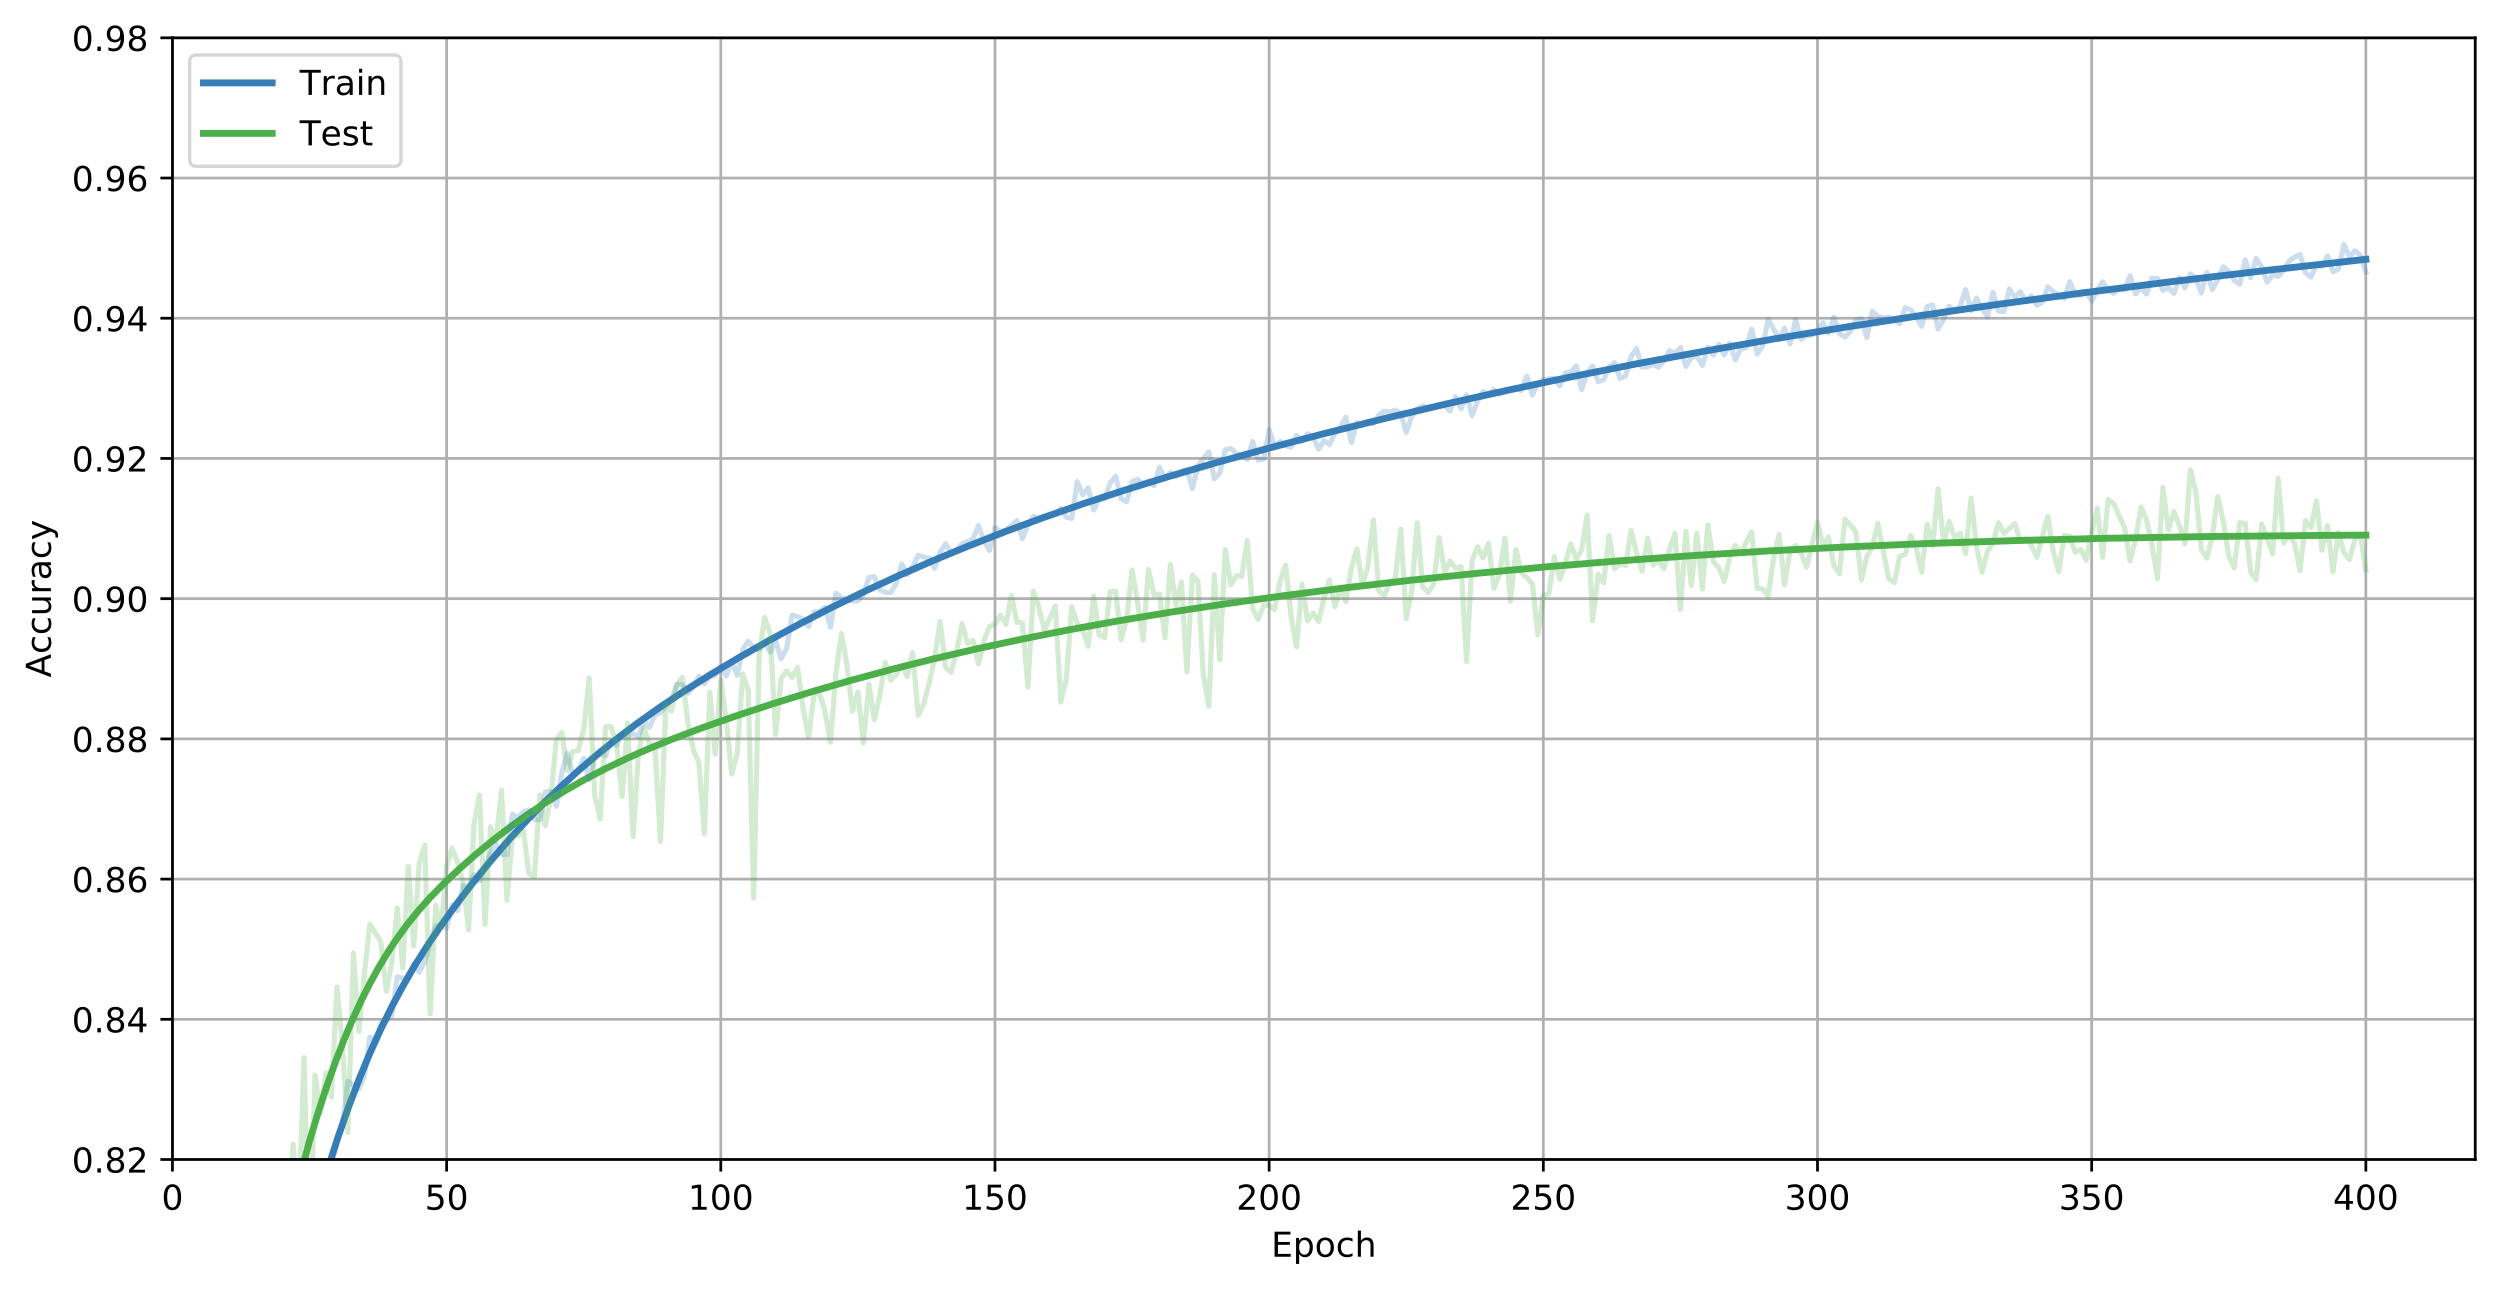<?xml version="1.0" encoding="utf-8" standalone="no"?>
<!DOCTYPE svg PUBLIC "-//W3C//DTD SVG 1.1//EN"
  "http://www.w3.org/Graphics/SVG/1.1/DTD/svg11.dtd">
<!-- Created with matplotlib (https://matplotlib.org/) -->
<svg height="374.715pt" version="1.1" viewBox="0 0 726.944 374.715" width="726.944pt" xmlns="http://www.w3.org/2000/svg" xmlns:xlink="http://www.w3.org/1999/xlink">
 <defs>
  <style type="text/css">
*{stroke-linecap:butt;stroke-linejoin:round;white-space:pre;}
  </style>
 </defs>
 <g id="figure_1">
  <g id="patch_1">
   <path d="M 0 374.715 
L 726.944 374.715 
L 726.944 0 
L 0 0 
z
" style="fill:#ffffff;"/>
  </g>
  <g id="axes_1">
   <g id="patch_2">
    <path d="M 50.144 337.159 
L 719.744 337.159 
L 719.744 10.999 
L 50.144 10.999 
z
" style="fill:#ffffff;"/>
   </g>
   <g id="matplotlib.axis_1">
    <g id="xtick_1">
     <g id="line2d_1">
      <path clip-path="url(#p6ebd89be13)" d="M 50.144 337.159 
L 50.144 10.999 
" style="fill:none;stroke:#b0b0b0;stroke-linecap:square;stroke-width:0.8;"/>
     </g>
     <g id="line2d_2">
      <defs>
       <path d="M 0 0 
L 0 3.5 
" id="m4637d890a9" style="stroke:#000000;stroke-width:0.8;"/>
      </defs>
      <g>
       <use style="stroke:#000000;stroke-width:0.8;" x="50.144" xlink:href="#m4637d890a9" y="337.159"/>
      </g>
     </g>
     <g id="text_1">
      <!-- 0 -->
      <defs>
       <path d="M 31.781 66.406 
Q 24.172 66.406 20.328 58.906 
Q 16.5 51.422 16.5 36.375 
Q 16.5 21.391 20.328 13.891 
Q 24.172 6.391 31.781 6.391 
Q 39.453 6.391 43.281 13.891 
Q 47.125 21.391 47.125 36.375 
Q 47.125 51.422 43.281 58.906 
Q 39.453 66.406 31.781 66.406 
z
M 31.781 74.219 
Q 44.047 74.219 50.516 64.516 
Q 56.984 54.828 56.984 36.375 
Q 56.984 17.969 50.516 8.266 
Q 44.047 -1.422 31.781 -1.422 
Q 19.531 -1.422 13.062 8.266 
Q 6.594 17.969 6.594 36.375 
Q 6.594 54.828 13.062 64.516 
Q 19.531 74.219 31.781 74.219 
z
" id="DejaVuSans-48"/>
      </defs>
      <g transform="translate(46.962 351.758)scale(0.1 -0.1)">
       <use xlink:href="#DejaVuSans-48"/>
      </g>
     </g>
    </g>
    <g id="xtick_2">
     <g id="line2d_3">
      <path clip-path="url(#p6ebd89be13)" d="M 129.868 337.159 
L 129.868 10.999 
" style="fill:none;stroke:#b0b0b0;stroke-linecap:square;stroke-width:0.8;"/>
     </g>
     <g id="line2d_4">
      <g>
       <use style="stroke:#000000;stroke-width:0.8;" x="129.868" xlink:href="#m4637d890a9" y="337.159"/>
      </g>
     </g>
     <g id="text_2">
      <!-- 50 -->
      <defs>
       <path d="M 10.797 72.906 
L 49.516 72.906 
L 49.516 64.594 
L 19.828 64.594 
L 19.828 46.734 
Q 21.969 47.469 24.109 47.828 
Q 26.266 48.188 28.422 48.188 
Q 40.625 48.188 47.75 41.5 
Q 54.891 34.812 54.891 23.391 
Q 54.891 11.625 47.562 5.094 
Q 40.234 -1.422 26.906 -1.422 
Q 22.312 -1.422 17.547 -0.641 
Q 12.797 0.141 7.719 1.703 
L 7.719 11.625 
Q 12.109 9.234 16.797 8.062 
Q 21.484 6.891 26.703 6.891 
Q 35.156 6.891 40.078 11.328 
Q 45.016 15.766 45.016 23.391 
Q 45.016 31 40.078 35.438 
Q 35.156 39.891 26.703 39.891 
Q 22.75 39.891 18.812 39.016 
Q 14.891 38.141 10.797 36.281 
z
" id="DejaVuSans-53"/>
      </defs>
      <g transform="translate(123.505 351.758)scale(0.1 -0.1)">
       <use xlink:href="#DejaVuSans-53"/>
       <use x="63.623" xlink:href="#DejaVuSans-48"/>
      </g>
     </g>
    </g>
    <g id="xtick_3">
     <g id="line2d_5">
      <path clip-path="url(#p6ebd89be13)" d="M 209.591 337.159 
L 209.591 10.999 
" style="fill:none;stroke:#b0b0b0;stroke-linecap:square;stroke-width:0.8;"/>
     </g>
     <g id="line2d_6">
      <g>
       <use style="stroke:#000000;stroke-width:0.8;" x="209.591" xlink:href="#m4637d890a9" y="337.159"/>
      </g>
     </g>
     <g id="text_3">
      <!-- 100 -->
      <defs>
       <path d="M 12.406 8.297 
L 28.516 8.297 
L 28.516 63.922 
L 10.984 60.406 
L 10.984 69.391 
L 28.422 72.906 
L 38.281 72.906 
L 38.281 8.297 
L 54.391 8.297 
L 54.391 0 
L 12.406 0 
z
" id="DejaVuSans-49"/>
      </defs>
      <g transform="translate(200.048 351.758)scale(0.1 -0.1)">
       <use xlink:href="#DejaVuSans-49"/>
       <use x="63.623" xlink:href="#DejaVuSans-48"/>
       <use x="127.246" xlink:href="#DejaVuSans-48"/>
      </g>
     </g>
    </g>
    <g id="xtick_4">
     <g id="line2d_7">
      <path clip-path="url(#p6ebd89be13)" d="M 289.315 337.159 
L 289.315 10.999 
" style="fill:none;stroke:#b0b0b0;stroke-linecap:square;stroke-width:0.8;"/>
     </g>
     <g id="line2d_8">
      <g>
       <use style="stroke:#000000;stroke-width:0.8;" x="289.315" xlink:href="#m4637d890a9" y="337.159"/>
      </g>
     </g>
     <g id="text_4">
      <!-- 150 -->
      <g transform="translate(279.771 351.758)scale(0.1 -0.1)">
       <use xlink:href="#DejaVuSans-49"/>
       <use x="63.623" xlink:href="#DejaVuSans-53"/>
       <use x="127.246" xlink:href="#DejaVuSans-48"/>
      </g>
     </g>
    </g>
    <g id="xtick_5">
     <g id="line2d_9">
      <path clip-path="url(#p6ebd89be13)" d="M 369.039 337.159 
L 369.039 10.999 
" style="fill:none;stroke:#b0b0b0;stroke-linecap:square;stroke-width:0.8;"/>
     </g>
     <g id="line2d_10">
      <g>
       <use style="stroke:#000000;stroke-width:0.8;" x="369.039" xlink:href="#m4637d890a9" y="337.159"/>
      </g>
     </g>
     <g id="text_5">
      <!-- 200 -->
      <defs>
       <path d="M 19.188 8.297 
L 53.609 8.297 
L 53.609 0 
L 7.328 0 
L 7.328 8.297 
Q 12.938 14.109 22.625 23.891 
Q 32.328 33.688 34.812 36.531 
Q 39.547 41.844 41.422 45.531 
Q 43.312 49.219 43.312 52.781 
Q 43.312 58.594 39.234 62.25 
Q 35.156 65.922 28.609 65.922 
Q 23.969 65.922 18.812 64.312 
Q 13.672 62.703 7.812 59.422 
L 7.812 69.391 
Q 13.766 71.781 18.938 73 
Q 24.125 74.219 28.422 74.219 
Q 39.75 74.219 46.484 68.547 
Q 53.219 62.891 53.219 53.422 
Q 53.219 48.922 51.531 44.891 
Q 49.859 40.875 45.406 35.406 
Q 44.188 33.984 37.641 27.219 
Q 31.109 20.453 19.188 8.297 
z
" id="DejaVuSans-50"/>
      </defs>
      <g transform="translate(359.495 351.758)scale(0.1 -0.1)">
       <use xlink:href="#DejaVuSans-50"/>
       <use x="63.623" xlink:href="#DejaVuSans-48"/>
       <use x="127.246" xlink:href="#DejaVuSans-48"/>
      </g>
     </g>
    </g>
    <g id="xtick_6">
     <g id="line2d_11">
      <path clip-path="url(#p6ebd89be13)" d="M 448.763 337.159 
L 448.763 10.999 
" style="fill:none;stroke:#b0b0b0;stroke-linecap:square;stroke-width:0.8;"/>
     </g>
     <g id="line2d_12">
      <g>
       <use style="stroke:#000000;stroke-width:0.8;" x="448.763" xlink:href="#m4637d890a9" y="337.159"/>
      </g>
     </g>
     <g id="text_6">
      <!-- 250 -->
      <g transform="translate(439.219 351.758)scale(0.1 -0.1)">
       <use xlink:href="#DejaVuSans-50"/>
       <use x="63.623" xlink:href="#DejaVuSans-53"/>
       <use x="127.246" xlink:href="#DejaVuSans-48"/>
      </g>
     </g>
    </g>
    <g id="xtick_7">
     <g id="line2d_13">
      <path clip-path="url(#p6ebd89be13)" d="M 528.486 337.159 
L 528.486 10.999 
" style="fill:none;stroke:#b0b0b0;stroke-linecap:square;stroke-width:0.8;"/>
     </g>
     <g id="line2d_14">
      <g>
       <use style="stroke:#000000;stroke-width:0.8;" x="528.486" xlink:href="#m4637d890a9" y="337.159"/>
      </g>
     </g>
     <g id="text_7">
      <!-- 300 -->
      <defs>
       <path d="M 40.578 39.312 
Q 47.656 37.797 51.625 33 
Q 55.609 28.219 55.609 21.188 
Q 55.609 10.406 48.188 4.484 
Q 40.766 -1.422 27.094 -1.422 
Q 22.516 -1.422 17.656 -0.516 
Q 12.797 0.391 7.625 2.203 
L 7.625 11.719 
Q 11.719 9.328 16.594 8.109 
Q 21.484 6.891 26.812 6.891 
Q 36.078 6.891 40.938 10.547 
Q 45.797 14.203 45.797 21.188 
Q 45.797 27.641 41.281 31.266 
Q 36.766 34.906 28.719 34.906 
L 20.219 34.906 
L 20.219 43.016 
L 29.109 43.016 
Q 36.375 43.016 40.234 45.922 
Q 44.094 48.828 44.094 54.297 
Q 44.094 59.906 40.109 62.906 
Q 36.141 65.922 28.719 65.922 
Q 24.656 65.922 20.016 65.031 
Q 15.375 64.156 9.812 62.312 
L 9.812 71.094 
Q 15.438 72.656 20.344 73.438 
Q 25.25 74.219 29.594 74.219 
Q 40.828 74.219 47.359 69.109 
Q 53.906 64.016 53.906 55.328 
Q 53.906 49.266 50.438 45.094 
Q 46.969 40.922 40.578 39.312 
z
" id="DejaVuSans-51"/>
      </defs>
      <g transform="translate(518.943 351.758)scale(0.1 -0.1)">
       <use xlink:href="#DejaVuSans-51"/>
       <use x="63.623" xlink:href="#DejaVuSans-48"/>
       <use x="127.246" xlink:href="#DejaVuSans-48"/>
      </g>
     </g>
    </g>
    <g id="xtick_8">
     <g id="line2d_15">
      <path clip-path="url(#p6ebd89be13)" d="M 608.21 337.159 
L 608.21 10.999 
" style="fill:none;stroke:#b0b0b0;stroke-linecap:square;stroke-width:0.8;"/>
     </g>
     <g id="line2d_16">
      <g>
       <use style="stroke:#000000;stroke-width:0.8;" x="608.21" xlink:href="#m4637d890a9" y="337.159"/>
      </g>
     </g>
     <g id="text_8">
      <!-- 350 -->
      <g transform="translate(598.666 351.758)scale(0.1 -0.1)">
       <use xlink:href="#DejaVuSans-51"/>
       <use x="63.623" xlink:href="#DejaVuSans-53"/>
       <use x="127.246" xlink:href="#DejaVuSans-48"/>
      </g>
     </g>
    </g>
    <g id="xtick_9">
     <g id="line2d_17">
      <path clip-path="url(#p6ebd89be13)" d="M 687.934 337.159 
L 687.934 10.999 
" style="fill:none;stroke:#b0b0b0;stroke-linecap:square;stroke-width:0.8;"/>
     </g>
     <g id="line2d_18">
      <g>
       <use style="stroke:#000000;stroke-width:0.8;" x="687.934" xlink:href="#m4637d890a9" y="337.159"/>
      </g>
     </g>
     <g id="text_9">
      <!-- 400 -->
      <defs>
       <path d="M 37.797 64.312 
L 12.891 25.391 
L 37.797 25.391 
z
M 35.203 72.906 
L 47.609 72.906 
L 47.609 25.391 
L 58.016 25.391 
L 58.016 17.188 
L 47.609 17.188 
L 47.609 0 
L 37.797 0 
L 37.797 17.188 
L 4.891 17.188 
L 4.891 26.703 
z
" id="DejaVuSans-52"/>
      </defs>
      <g transform="translate(678.39 351.758)scale(0.1 -0.1)">
       <use xlink:href="#DejaVuSans-52"/>
       <use x="63.623" xlink:href="#DejaVuSans-48"/>
       <use x="127.246" xlink:href="#DejaVuSans-48"/>
      </g>
     </g>
    </g>
    <g id="text_10">
     <!-- Epoch -->
     <defs>
      <path d="M 9.812 72.906 
L 55.906 72.906 
L 55.906 64.594 
L 19.672 64.594 
L 19.672 43.016 
L 54.391 43.016 
L 54.391 34.719 
L 19.672 34.719 
L 19.672 8.297 
L 56.781 8.297 
L 56.781 0 
L 9.812 0 
z
" id="DejaVuSans-69"/>
      <path d="M 18.109 8.203 
L 18.109 -20.797 
L 9.078 -20.797 
L 9.078 54.688 
L 18.109 54.688 
L 18.109 46.391 
Q 20.953 51.266 25.266 53.625 
Q 29.594 56 35.594 56 
Q 45.562 56 51.781 48.094 
Q 58.016 40.188 58.016 27.297 
Q 58.016 14.406 51.781 6.484 
Q 45.562 -1.422 35.594 -1.422 
Q 29.594 -1.422 25.266 0.953 
Q 20.953 3.328 18.109 8.203 
z
M 48.688 27.297 
Q 48.688 37.203 44.609 42.844 
Q 40.531 48.484 33.406 48.484 
Q 26.266 48.484 22.188 42.844 
Q 18.109 37.203 18.109 27.297 
Q 18.109 17.391 22.188 11.75 
Q 26.266 6.109 33.406 6.109 
Q 40.531 6.109 44.609 11.75 
Q 48.688 17.391 48.688 27.297 
z
" id="DejaVuSans-112"/>
      <path d="M 30.609 48.391 
Q 23.391 48.391 19.188 42.75 
Q 14.984 37.109 14.984 27.297 
Q 14.984 17.484 19.156 11.844 
Q 23.344 6.203 30.609 6.203 
Q 37.797 6.203 41.984 11.859 
Q 46.188 17.531 46.188 27.297 
Q 46.188 37.016 41.984 42.703 
Q 37.797 48.391 30.609 48.391 
z
M 30.609 56 
Q 42.328 56 49.016 48.375 
Q 55.719 40.766 55.719 27.297 
Q 55.719 13.875 49.016 6.219 
Q 42.328 -1.422 30.609 -1.422 
Q 18.844 -1.422 12.172 6.219 
Q 5.516 13.875 5.516 27.297 
Q 5.516 40.766 12.172 48.375 
Q 18.844 56 30.609 56 
z
" id="DejaVuSans-111"/>
      <path d="M 48.781 52.594 
L 48.781 44.188 
Q 44.969 46.297 41.141 47.344 
Q 37.312 48.391 33.406 48.391 
Q 24.656 48.391 19.812 42.844 
Q 14.984 37.312 14.984 27.297 
Q 14.984 17.281 19.812 11.734 
Q 24.656 6.203 33.406 6.203 
Q 37.312 6.203 41.141 7.25 
Q 44.969 8.297 48.781 10.406 
L 48.781 2.094 
Q 45.016 0.344 40.984 -0.531 
Q 36.969 -1.422 32.422 -1.422 
Q 20.062 -1.422 12.781 6.344 
Q 5.516 14.109 5.516 27.297 
Q 5.516 40.672 12.859 48.328 
Q 20.219 56 33.016 56 
Q 37.156 56 41.109 55.141 
Q 45.062 54.297 48.781 52.594 
z
" id="DejaVuSans-99"/>
      <path d="M 54.891 33.016 
L 54.891 0 
L 45.906 0 
L 45.906 32.719 
Q 45.906 40.484 42.875 44.328 
Q 39.844 48.188 33.797 48.188 
Q 26.516 48.188 22.312 43.547 
Q 18.109 38.922 18.109 30.906 
L 18.109 0 
L 9.078 0 
L 9.078 75.984 
L 18.109 75.984 
L 18.109 46.188 
Q 21.344 51.125 25.703 53.562 
Q 30.078 56 35.797 56 
Q 45.219 56 50.047 50.172 
Q 54.891 44.344 54.891 33.016 
z
" id="DejaVuSans-104"/>
     </defs>
     <g transform="translate(369.633 365.436)scale(0.1 -0.1)">
      <use xlink:href="#DejaVuSans-69"/>
      <use x="63.184" xlink:href="#DejaVuSans-112"/>
      <use x="126.66" xlink:href="#DejaVuSans-111"/>
      <use x="187.842" xlink:href="#DejaVuSans-99"/>
      <use x="242.822" xlink:href="#DejaVuSans-104"/>
     </g>
    </g>
   </g>
   <g id="matplotlib.axis_2">
    <g id="ytick_1">
     <g id="line2d_19">
      <path clip-path="url(#p6ebd89be13)" d="M 50.144 337.159 
L 719.744 337.159 
" style="fill:none;stroke:#b0b0b0;stroke-linecap:square;stroke-width:0.8;"/>
     </g>
     <g id="line2d_20">
      <defs>
       <path d="M 0 0 
L -3.5 0 
" id="m7726000daf" style="stroke:#000000;stroke-width:0.8;"/>
      </defs>
      <g>
       <use style="stroke:#000000;stroke-width:0.8;" x="50.144" xlink:href="#m7726000daf" y="337.159"/>
      </g>
     </g>
     <g id="text_11">
      <!-- 0.82 -->
      <defs>
       <path d="M 10.688 12.406 
L 21 12.406 
L 21 0 
L 10.688 0 
z
" id="DejaVuSans-46"/>
       <path d="M 31.781 34.625 
Q 24.75 34.625 20.719 30.859 
Q 16.703 27.094 16.703 20.516 
Q 16.703 13.922 20.719 10.156 
Q 24.75 6.391 31.781 6.391 
Q 38.812 6.391 42.859 10.172 
Q 46.922 13.969 46.922 20.516 
Q 46.922 27.094 42.891 30.859 
Q 38.875 34.625 31.781 34.625 
z
M 21.922 38.812 
Q 15.578 40.375 12.031 44.719 
Q 8.5 49.078 8.5 55.328 
Q 8.5 64.062 14.719 69.141 
Q 20.953 74.219 31.781 74.219 
Q 42.672 74.219 48.875 69.141 
Q 55.078 64.062 55.078 55.328 
Q 55.078 49.078 51.531 44.719 
Q 48 40.375 41.703 38.812 
Q 48.828 37.156 52.797 32.312 
Q 56.781 27.484 56.781 20.516 
Q 56.781 9.906 50.312 4.234 
Q 43.844 -1.422 31.781 -1.422 
Q 19.734 -1.422 13.25 4.234 
Q 6.781 9.906 6.781 20.516 
Q 6.781 27.484 10.781 32.312 
Q 14.797 37.156 21.922 38.812 
z
M 18.312 54.391 
Q 18.312 48.734 21.844 45.562 
Q 25.391 42.391 31.781 42.391 
Q 38.141 42.391 41.719 45.562 
Q 45.312 48.734 45.312 54.391 
Q 45.312 60.062 41.719 63.234 
Q 38.141 66.406 31.781 66.406 
Q 25.391 66.406 21.844 63.234 
Q 18.312 60.062 18.312 54.391 
z
" id="DejaVuSans-56"/>
      </defs>
      <g transform="translate(20.878 340.958)scale(0.1 -0.1)">
       <use xlink:href="#DejaVuSans-48"/>
       <use x="63.623" xlink:href="#DejaVuSans-46"/>
       <use x="95.41" xlink:href="#DejaVuSans-56"/>
       <use x="159.033" xlink:href="#DejaVuSans-50"/>
      </g>
     </g>
    </g>
    <g id="ytick_2">
     <g id="line2d_21">
      <path clip-path="url(#p6ebd89be13)" d="M 50.144 296.389 
L 719.744 296.389 
" style="fill:none;stroke:#b0b0b0;stroke-linecap:square;stroke-width:0.8;"/>
     </g>
     <g id="line2d_22">
      <g>
       <use style="stroke:#000000;stroke-width:0.8;" x="50.144" xlink:href="#m7726000daf" y="296.389"/>
      </g>
     </g>
     <g id="text_12">
      <!-- 0.84 -->
      <g transform="translate(20.878 300.188)scale(0.1 -0.1)">
       <use xlink:href="#DejaVuSans-48"/>
       <use x="63.623" xlink:href="#DejaVuSans-46"/>
       <use x="95.41" xlink:href="#DejaVuSans-56"/>
       <use x="159.033" xlink:href="#DejaVuSans-52"/>
      </g>
     </g>
    </g>
    <g id="ytick_3">
     <g id="line2d_23">
      <path clip-path="url(#p6ebd89be13)" d="M 50.144 255.619 
L 719.744 255.619 
" style="fill:none;stroke:#b0b0b0;stroke-linecap:square;stroke-width:0.8;"/>
     </g>
     <g id="line2d_24">
      <g>
       <use style="stroke:#000000;stroke-width:0.8;" x="50.144" xlink:href="#m7726000daf" y="255.619"/>
      </g>
     </g>
     <g id="text_13">
      <!-- 0.86 -->
      <defs>
       <path d="M 33.016 40.375 
Q 26.375 40.375 22.484 35.828 
Q 18.609 31.297 18.609 23.391 
Q 18.609 15.531 22.484 10.953 
Q 26.375 6.391 33.016 6.391 
Q 39.656 6.391 43.531 10.953 
Q 47.406 15.531 47.406 23.391 
Q 47.406 31.297 43.531 35.828 
Q 39.656 40.375 33.016 40.375 
z
M 52.594 71.297 
L 52.594 62.312 
Q 48.875 64.062 45.094 64.984 
Q 41.312 65.922 37.594 65.922 
Q 27.828 65.922 22.672 59.328 
Q 17.531 52.734 16.797 39.406 
Q 19.672 43.656 24.016 45.922 
Q 28.375 48.188 33.594 48.188 
Q 44.578 48.188 50.953 41.516 
Q 57.328 34.859 57.328 23.391 
Q 57.328 12.156 50.688 5.359 
Q 44.047 -1.422 33.016 -1.422 
Q 20.359 -1.422 13.672 8.266 
Q 6.984 17.969 6.984 36.375 
Q 6.984 53.656 15.188 63.938 
Q 23.391 74.219 37.203 74.219 
Q 40.922 74.219 44.703 73.484 
Q 48.484 72.75 52.594 71.297 
z
" id="DejaVuSans-54"/>
      </defs>
      <g transform="translate(20.878 259.418)scale(0.1 -0.1)">
       <use xlink:href="#DejaVuSans-48"/>
       <use x="63.623" xlink:href="#DejaVuSans-46"/>
       <use x="95.41" xlink:href="#DejaVuSans-56"/>
       <use x="159.033" xlink:href="#DejaVuSans-54"/>
      </g>
     </g>
    </g>
    <g id="ytick_4">
     <g id="line2d_25">
      <path clip-path="url(#p6ebd89be13)" d="M 50.144 214.849 
L 719.744 214.849 
" style="fill:none;stroke:#b0b0b0;stroke-linecap:square;stroke-width:0.8;"/>
     </g>
     <g id="line2d_26">
      <g>
       <use style="stroke:#000000;stroke-width:0.8;" x="50.144" xlink:href="#m7726000daf" y="214.849"/>
      </g>
     </g>
     <g id="text_14">
      <!-- 0.88 -->
      <g transform="translate(20.878 218.648)scale(0.1 -0.1)">
       <use xlink:href="#DejaVuSans-48"/>
       <use x="63.623" xlink:href="#DejaVuSans-46"/>
       <use x="95.41" xlink:href="#DejaVuSans-56"/>
       <use x="159.033" xlink:href="#DejaVuSans-56"/>
      </g>
     </g>
    </g>
    <g id="ytick_5">
     <g id="line2d_27">
      <path clip-path="url(#p6ebd89be13)" d="M 50.144 174.079 
L 719.744 174.079 
" style="fill:none;stroke:#b0b0b0;stroke-linecap:square;stroke-width:0.8;"/>
     </g>
     <g id="line2d_28">
      <g>
       <use style="stroke:#000000;stroke-width:0.8;" x="50.144" xlink:href="#m7726000daf" y="174.079"/>
      </g>
     </g>
     <g id="text_15">
      <!-- 0.90 -->
      <defs>
       <path d="M 10.984 1.516 
L 10.984 10.5 
Q 14.703 8.734 18.5 7.812 
Q 22.312 6.891 25.984 6.891 
Q 35.75 6.891 40.891 13.453 
Q 46.047 20.016 46.781 33.406 
Q 43.953 29.203 39.594 26.953 
Q 35.25 24.703 29.984 24.703 
Q 19.047 24.703 12.672 31.312 
Q 6.297 37.938 6.297 49.422 
Q 6.297 60.641 12.938 67.422 
Q 19.578 74.219 30.609 74.219 
Q 43.266 74.219 49.922 64.516 
Q 56.594 54.828 56.594 36.375 
Q 56.594 19.141 48.406 8.859 
Q 40.234 -1.422 26.422 -1.422 
Q 22.703 -1.422 18.891 -0.688 
Q 15.094 0.047 10.984 1.516 
z
M 30.609 32.422 
Q 37.25 32.422 41.125 36.953 
Q 45.016 41.5 45.016 49.422 
Q 45.016 57.281 41.125 61.844 
Q 37.25 66.406 30.609 66.406 
Q 23.969 66.406 20.094 61.844 
Q 16.219 57.281 16.219 49.422 
Q 16.219 41.5 20.094 36.953 
Q 23.969 32.422 30.609 32.422 
z
" id="DejaVuSans-57"/>
      </defs>
      <g transform="translate(20.878 177.878)scale(0.1 -0.1)">
       <use xlink:href="#DejaVuSans-48"/>
       <use x="63.623" xlink:href="#DejaVuSans-46"/>
       <use x="95.41" xlink:href="#DejaVuSans-57"/>
       <use x="159.033" xlink:href="#DejaVuSans-48"/>
      </g>
     </g>
    </g>
    <g id="ytick_6">
     <g id="line2d_29">
      <path clip-path="url(#p6ebd89be13)" d="M 50.144 133.309 
L 719.744 133.309 
" style="fill:none;stroke:#b0b0b0;stroke-linecap:square;stroke-width:0.8;"/>
     </g>
     <g id="line2d_30">
      <g>
       <use style="stroke:#000000;stroke-width:0.8;" x="50.144" xlink:href="#m7726000daf" y="133.309"/>
      </g>
     </g>
     <g id="text_16">
      <!-- 0.92 -->
      <g transform="translate(20.878 137.108)scale(0.1 -0.1)">
       <use xlink:href="#DejaVuSans-48"/>
       <use x="63.623" xlink:href="#DejaVuSans-46"/>
       <use x="95.41" xlink:href="#DejaVuSans-57"/>
       <use x="159.033" xlink:href="#DejaVuSans-50"/>
      </g>
     </g>
    </g>
    <g id="ytick_7">
     <g id="line2d_31">
      <path clip-path="url(#p6ebd89be13)" d="M 50.144 92.539 
L 719.744 92.539 
" style="fill:none;stroke:#b0b0b0;stroke-linecap:square;stroke-width:0.8;"/>
     </g>
     <g id="line2d_32">
      <g>
       <use style="stroke:#000000;stroke-width:0.8;" x="50.144" xlink:href="#m7726000daf" y="92.539"/>
      </g>
     </g>
     <g id="text_17">
      <!-- 0.94 -->
      <g transform="translate(20.878 96.338)scale(0.1 -0.1)">
       <use xlink:href="#DejaVuSans-48"/>
       <use x="63.623" xlink:href="#DejaVuSans-46"/>
       <use x="95.41" xlink:href="#DejaVuSans-57"/>
       <use x="159.033" xlink:href="#DejaVuSans-52"/>
      </g>
     </g>
    </g>
    <g id="ytick_8">
     <g id="line2d_33">
      <path clip-path="url(#p6ebd89be13)" d="M 50.144 51.769 
L 719.744 51.769 
" style="fill:none;stroke:#b0b0b0;stroke-linecap:square;stroke-width:0.8;"/>
     </g>
     <g id="line2d_34">
      <g>
       <use style="stroke:#000000;stroke-width:0.8;" x="50.144" xlink:href="#m7726000daf" y="51.769"/>
      </g>
     </g>
     <g id="text_18">
      <!-- 0.96 -->
      <g transform="translate(20.878 55.568)scale(0.1 -0.1)">
       <use xlink:href="#DejaVuSans-48"/>
       <use x="63.623" xlink:href="#DejaVuSans-46"/>
       <use x="95.41" xlink:href="#DejaVuSans-57"/>
       <use x="159.033" xlink:href="#DejaVuSans-54"/>
      </g>
     </g>
    </g>
    <g id="ytick_9">
     <g id="line2d_35">
      <path clip-path="url(#p6ebd89be13)" d="M 50.144 10.999 
L 719.744 10.999 
" style="fill:none;stroke:#b0b0b0;stroke-linecap:square;stroke-width:0.8;"/>
     </g>
     <g id="line2d_36">
      <g>
       <use style="stroke:#000000;stroke-width:0.8;" x="50.144" xlink:href="#m7726000daf" y="10.999"/>
      </g>
     </g>
     <g id="text_19">
      <!-- 0.98 -->
      <g transform="translate(20.878 14.798)scale(0.1 -0.1)">
       <use xlink:href="#DejaVuSans-48"/>
       <use x="63.623" xlink:href="#DejaVuSans-46"/>
       <use x="95.41" xlink:href="#DejaVuSans-57"/>
       <use x="159.033" xlink:href="#DejaVuSans-56"/>
      </g>
     </g>
    </g>
    <g id="text_20">
     <!-- Accuracy -->
     <defs>
      <path d="M 34.188 63.188 
L 20.797 26.906 
L 47.609 26.906 
z
M 28.609 72.906 
L 39.797 72.906 
L 67.578 0 
L 57.328 0 
L 50.688 18.703 
L 17.828 18.703 
L 11.188 0 
L 0.781 0 
z
" id="DejaVuSans-65"/>
      <path d="M 8.5 21.578 
L 8.5 54.688 
L 17.484 54.688 
L 17.484 21.922 
Q 17.484 14.156 20.5 10.266 
Q 23.531 6.391 29.594 6.391 
Q 36.859 6.391 41.078 11.031 
Q 45.312 15.672 45.312 23.688 
L 45.312 54.688 
L 54.297 54.688 
L 54.297 0 
L 45.312 0 
L 45.312 8.406 
Q 42.047 3.422 37.719 1 
Q 33.406 -1.422 27.688 -1.422 
Q 18.266 -1.422 13.375 4.438 
Q 8.5 10.297 8.5 21.578 
z
M 31.109 56 
z
" id="DejaVuSans-117"/>
      <path d="M 41.109 46.297 
Q 39.594 47.172 37.812 47.578 
Q 36.031 48 33.891 48 
Q 26.266 48 22.188 43.047 
Q 18.109 38.094 18.109 28.812 
L 18.109 0 
L 9.078 0 
L 9.078 54.688 
L 18.109 54.688 
L 18.109 46.188 
Q 20.953 51.172 25.484 53.578 
Q 30.031 56 36.531 56 
Q 37.453 56 38.578 55.875 
Q 39.703 55.766 41.062 55.516 
z
" id="DejaVuSans-114"/>
      <path d="M 34.281 27.484 
Q 23.391 27.484 19.188 25 
Q 14.984 22.516 14.984 16.5 
Q 14.984 11.719 18.141 8.906 
Q 21.297 6.109 26.703 6.109 
Q 34.188 6.109 38.703 11.406 
Q 43.219 16.703 43.219 25.484 
L 43.219 27.484 
z
M 52.203 31.203 
L 52.203 0 
L 43.219 0 
L 43.219 8.297 
Q 40.141 3.328 35.547 0.953 
Q 30.953 -1.422 24.312 -1.422 
Q 15.922 -1.422 10.953 3.297 
Q 6 8.016 6 15.922 
Q 6 25.141 12.172 29.828 
Q 18.359 34.516 30.609 34.516 
L 43.219 34.516 
L 43.219 35.406 
Q 43.219 41.609 39.141 45 
Q 35.062 48.391 27.688 48.391 
Q 23 48.391 18.547 47.266 
Q 14.109 46.141 10.016 43.891 
L 10.016 52.203 
Q 14.938 54.109 19.578 55.047 
Q 24.219 56 28.609 56 
Q 40.484 56 46.344 49.844 
Q 52.203 43.703 52.203 31.203 
z
" id="DejaVuSans-97"/>
      <path d="M 32.172 -5.078 
Q 28.375 -14.844 24.75 -17.812 
Q 21.141 -20.797 15.094 -20.797 
L 7.906 -20.797 
L 7.906 -13.281 
L 13.188 -13.281 
Q 16.891 -13.281 18.938 -11.516 
Q 21 -9.766 23.484 -3.219 
L 25.094 0.875 
L 2.984 54.688 
L 12.5 54.688 
L 29.594 11.922 
L 46.688 54.688 
L 56.203 54.688 
z
" id="DejaVuSans-121"/>
     </defs>
     <g transform="translate(14.798 196.994)rotate(-90)scale(0.1 -0.1)">
      <use xlink:href="#DejaVuSans-65"/>
      <use x="68.393" xlink:href="#DejaVuSans-99"/>
      <use x="123.373" xlink:href="#DejaVuSans-99"/>
      <use x="178.354" xlink:href="#DejaVuSans-117"/>
      <use x="241.732" xlink:href="#DejaVuSans-114"/>
      <use x="282.846" xlink:href="#DejaVuSans-97"/>
      <use x="344.125" xlink:href="#DejaVuSans-99"/>
      <use x="399.105" xlink:href="#DejaVuSans-121"/>
     </g>
    </g>
   </g>
   <g id="line2d_37">
    <path clip-path="url(#p6ebd89be13)" d="M 85.929 375.715 
L 87.401 368.918 
L 89.311 361.025 
L 91.859 351.587 
L 95.043 340.759 
L 98.227 330.824 
L 101.411 321.718 
L 104.595 313.379 
L 107.779 305.74 
L 110.964 298.74 
L 114.148 292.313 
L 117.332 286.396 
L 120.516 280.924 
L 124.337 274.857 
L 128.158 269.229 
L 132.616 263.07 
L 137.711 256.428 
L 142.805 250.175 
L 147.9 244.289 
L 152.995 238.75 
L 158.089 233.536 
L 163.184 228.626 
L 168.279 224 
L 174.01 219.108 
L 179.742 214.518 
L 185.473 210.2 
L 191.841 205.686 
L 198.847 201.016 
L 206.489 196.212 
L 214.767 191.273 
L 223.683 186.204 
L 232.599 181.379 
L 242.151 176.47 
L 251.704 171.817 
L 261.256 167.406 
L 271.445 162.952 
L 281.635 158.742 
L 292.461 154.518 
L 303.287 150.53 
L 314.75 146.546 
L 326.85 142.579 
L 339.587 138.638 
L 353.597 134.546 
L 368.881 130.321 
L 385.438 125.972 
L 402.633 121.685 
L 420.464 117.474 
L 438.296 113.491 
L 456.764 109.595 
L 475.869 105.796 
L 495.611 102.103 
L 515.989 98.523 
L 537.005 95.062 
L 558.657 91.72 
L 581.583 88.407 
L 605.783 85.138 
L 631.893 81.839 
L 659.913 78.525 
L 687.934 75.401 
L 687.934 75.401 
" style="fill:none;stroke:#377eb8;stroke-linecap:square;stroke-width:2;"/>
   </g>
   <g id="line2d_38">
    <path clip-path="url(#p6ebd89be13)" d="M 80.745 375.715 
L 82.306 366.096 
L 84.217 355.796 
L 86.127 346.845 
L 88.038 338.993 
L 89.948 331.988 
L 92.496 323.535 
L 95.043 315.77 
L 97.59 308.627 
L 100.138 302.07 
L 102.685 296.061 
L 105.232 290.561 
L 107.779 285.534 
L 110.327 280.942 
L 112.874 276.747 
L 115.421 272.91 
L 118.606 268.563 
L 121.79 264.643 
L 124.974 261.078 
L 128.795 257.165 
L 133.253 252.944 
L 138.347 248.434 
L 143.442 244.236 
L 148.537 240.329 
L 153.631 236.697 
L 158.726 233.322 
L 164.458 229.808 
L 170.189 226.569 
L 175.921 223.58 
L 182.289 220.521 
L 188.657 217.702 
L 195.662 214.838 
L 203.941 211.71 
L 213.494 208.348 
L 224.32 204.764 
L 235.783 201.209 
L 247.246 197.886 
L 259.346 194.62 
L 271.445 191.584 
L 284.182 188.624 
L 296.919 185.887 
L 310.292 183.235 
L 324.303 180.679 
L 339.587 178.124 
L 355.507 175.691 
L 372.702 173.287 
L 391.17 170.925 
L 410.275 168.709 
L 430.017 166.648 
L 449.759 164.809 
L 470.137 163.131 
L 491.153 161.62 
L 513.442 160.245 
L 536.368 159.057 
L 560.567 158.032 
L 586.041 157.181 
L 612.788 156.513 
L 642.082 156.01 
L 673.924 155.689 
L 687.934 155.61 
L 687.934 155.61 
" style="fill:none;stroke:#4daf4a;stroke-linecap:square;stroke-width:2;"/>
   </g>
   <g id="line2d_39">
    <path clip-path="url(#p6ebd89be13)" d="M 87.147 375.715 
L 88.411 366.666 
L 90.006 359.022 
L 91.6 349.645 
L 94.789 339.605 
L 96.384 339.198 
L 97.978 331.35 
L 99.572 326.967 
L 101.167 314.43 
L 102.761 315.602 
L 104.356 316.621 
L 105.95 312.901 
L 107.545 301.587 
L 109.139 302.25 
L 110.734 297.663 
L 112.328 296.95 
L 113.923 295.268 
L 115.517 284.056 
L 117.112 284.413 
L 118.706 284.311 
L 120.301 280.387 
L 121.895 282.68 
L 123.49 279.623 
L 126.679 269.277 
L 128.273 269.022 
L 129.868 269.889 
L 131.462 263.111 
L 133.056 264.741 
L 134.651 257.505 
L 136.245 258.116 
L 137.84 254.345 
L 139.434 256.18 
L 142.623 247.924 
L 144.218 245.478 
L 145.812 248.332 
L 147.407 248.586 
L 149.001 236.763 
L 150.596 237.833 
L 152.19 235.999 
L 153.785 235.489 
L 155.379 238.19 
L 156.974 238.394 
L 158.568 230.291 
L 160.163 230.189 
L 161.757 234.47 
L 163.352 224.736 
L 164.946 219.028 
L 166.54 225.297 
L 168.135 224.481 
L 169.729 220.557 
L 171.324 226.622 
L 172.918 220.149 
L 174.513 219.13 
L 176.107 219.64 
L 177.702 215.665 
L 179.296 216.786 
L 180.891 213.473 
L 182.485 213.932 
L 184.08 213.32 
L 185.674 214.187 
L 187.269 209.447 
L 188.863 211.486 
L 190.458 207.867 
L 192.052 207.256 
L 193.647 205.217 
L 195.241 203.587 
L 196.835 199 
L 198.43 199.153 
L 200.024 201.548 
L 201.619 199.713 
L 203.213 196.605 
L 204.808 198.796 
L 206.402 196.758 
L 207.997 196.401 
L 209.591 193.853 
L 211.186 196.554 
L 212.78 192.477 
L 214.375 196.401 
L 215.969 188.807 
L 217.564 186.463 
L 219.158 188.4 
L 220.753 188.858 
L 222.347 186.922 
L 223.942 189.572 
L 225.536 186.31 
L 227.131 191.559 
L 228.725 188.553 
L 230.319 178.87 
L 231.914 179.328 
L 233.508 180.093 
L 235.103 182.182 
L 236.697 177.952 
L 238.292 177.799 
L 239.886 176.576 
L 241.481 182.386 
L 243.075 172.499 
L 244.67 173.875 
L 246.264 174.487 
L 247.859 174.742 
L 249.453 174.742 
L 251.048 172.958 
L 252.642 167.964 
L 254.237 167.658 
L 255.831 171.582 
L 257.426 172.194 
L 259.02 172.245 
L 260.615 169.645 
L 262.209 163.989 
L 263.803 167.097 
L 265.398 164.804 
L 266.992 161.491 
L 268.587 161.95 
L 270.181 162.256 
L 271.776 165.212 
L 273.37 160.523 
L 274.965 158.128 
L 276.559 160.676 
L 278.154 159.912 
L 279.748 158.179 
L 282.937 156.752 
L 284.532 152.828 
L 286.126 157.313 
L 287.721 160.065 
L 289.315 153.439 
L 290.91 154.51 
L 292.504 154.153 
L 295.693 151.401 
L 297.287 156.65 
L 298.882 152.726 
L 300.476 150.127 
L 302.071 150.84 
L 305.26 150.076 
L 306.854 149.566 
L 308.449 147.783 
L 310.043 150.382 
L 311.638 150.738 
L 313.232 140.036 
L 314.827 143.909 
L 316.421 141.922 
L 318.016 148.292 
L 319.61 145.082 
L 321.205 145.031 
L 322.799 140.495 
L 324.394 138.456 
L 325.988 144.98 
L 327.582 145.897 
L 329.177 140.036 
L 330.771 139.374 
L 332.366 140.801 
L 333.96 139.883 
L 335.555 141.208 
L 337.149 135.857 
L 338.744 139.272 
L 340.338 137.335 
L 341.933 138.507 
L 343.527 137.08 
L 345.122 136.622 
L 346.716 142.024 
L 348.311 135.552 
L 349.905 133.36 
L 351.5 131.424 
L 353.094 139.221 
L 354.689 137.539 
L 356.283 130.812 
L 357.878 130.404 
L 359.472 131.831 
L 362.661 133.564 
L 364.255 128.366 
L 365.85 133.819 
L 367.444 133.462 
L 369.039 125.002 
L 370.633 129.844 
L 372.228 128.366 
L 373.822 129.589 
L 375.417 129.997 
L 377.011 126.582 
L 378.606 128.315 
L 380.2 126.124 
L 381.795 126.888 
L 383.389 130.608 
L 384.984 128.162 
L 386.578 129.283 
L 388.173 126.022 
L 389.767 124.136 
L 391.362 121.333 
L 392.956 128.723 
L 394.55 122.862 
L 396.145 123.728 
L 397.739 122.505 
L 399.334 123.219 
L 400.928 120.721 
L 402.523 119.549 
L 404.117 119.804 
L 405.712 119.244 
L 407.306 120.212 
L 408.901 125.767 
L 410.495 121.078 
L 412.09 118.887 
L 413.684 117.97 
L 415.279 119.091 
L 418.468 117.613 
L 420.062 117.919 
L 421.657 119.549 
L 423.251 115.37 
L 424.846 118.887 
L 426.44 114.81 
L 428.034 120.874 
L 429.629 116.594 
L 431.223 113.842 
L 432.818 114.708 
L 434.412 113.281 
L 436.007 114.555 
L 437.601 113.944 
L 439.196 113.485 
L 440.79 112.873 
L 442.385 113.536 
L 443.979 109.357 
L 445.574 114.861 
L 447.168 111.548 
L 448.763 110.529 
L 450.357 110.121 
L 451.952 110.07 
L 453.546 112.211 
L 455.141 108.439 
L 456.735 108.287 
L 458.329 106.401 
L 459.924 113.332 
L 461.518 108.338 
L 463.113 106.452 
L 464.707 110.988 
L 466.302 110.427 
L 467.896 106.707 
L 469.491 105.433 
L 471.085 110.07 
L 472.68 109.306 
L 474.274 103.7 
L 475.869 101.356 
L 477.463 106.758 
L 479.058 106.656 
L 480.652 105.942 
L 482.247 106.758 
L 483.841 104.923 
L 485.436 101.967 
L 487.03 102.732 
L 488.625 101.101 
L 490.219 106.554 
L 491.813 104.006 
L 493.408 103.445 
L 495.002 106.248 
L 496.597 100.948 
L 498.191 103.241 
L 499.786 100.133 
L 501.38 103.19 
L 502.975 99.827 
L 504.569 104.617 
L 506.164 101.458 
L 507.758 101.101 
L 509.353 95.75 
L 510.947 102.885 
L 512.542 100.642 
L 514.136 92.845 
L 517.325 98.604 
L 518.92 95.444 
L 520.514 99.98 
L 522.109 92.947 
L 523.703 98.604 
L 525.297 97.585 
L 526.892 97.381 
L 528.486 96.616 
L 530.081 93.762 
L 531.675 96.82 
L 533.27 92.284 
L 534.864 96.973 
L 536.459 98.043 
L 538.053 96.31 
L 539.648 93.1 
L 541.242 92.692 
L 542.837 98.145 
L 544.431 90.501 
L 546.026 92.03 
L 547.62 92.437 
L 549.215 92.233 
L 550.809 93.049 
L 552.404 94.119 
L 553.998 89.431 
L 555.592 90.042 
L 557.187 92.182 
L 558.781 94.884 
L 560.376 89.125 
L 561.97 88.717 
L 563.565 95.699 
L 565.159 92.794 
L 566.754 89.074 
L 568.348 90.45 
L 569.943 89.074 
L 571.537 84.181 
L 573.132 90.399 
L 574.726 86.628 
L 576.321 89.736 
L 577.915 92.132 
L 579.51 84.997 
L 581.104 90.45 
L 582.699 90.552 
L 584.293 84.028 
L 585.888 86.475 
L 587.482 84.844 
L 589.076 87.596 
L 590.671 86.067 
L 592.265 88.768 
L 593.86 87.851 
L 595.454 83.417 
L 597.049 84.844 
L 600.238 86.78 
L 601.832 81.888 
L 603.427 85.761 
L 605.021 85.863 
L 606.616 84.895 
L 608.21 87.545 
L 609.805 84.385 
L 611.399 81.939 
L 612.994 84.487 
L 614.588 85.303 
L 616.183 83.978 
L 617.777 84.283 
L 619.372 80.206 
L 620.966 85.455 
L 622.56 83.723 
L 624.155 85.506 
L 625.749 80.869 
L 627.344 81.022 
L 628.938 84.436 
L 630.533 83.672 
L 632.127 85.303 
L 633.722 80.716 
L 635.316 83.723 
L 636.911 79.646 
L 638.505 80.971 
L 640.1 85.15 
L 641.694 79.238 
L 643.289 84.181 
L 644.883 81.277 
L 646.478 77.607 
L 648.072 78.932 
L 649.667 81.582 
L 651.261 82.652 
L 652.856 75.518 
L 654.45 80.716 
L 656.044 75.11 
L 657.639 77.658 
L 659.233 82.041 
L 660.828 79.9 
L 662.422 80.359 
L 664.017 78.677 
L 665.611 75.976 
L 667.206 74.753 
L 668.8 73.989 
L 670.395 79.289 
L 671.989 80.563 
L 673.584 77.047 
L 675.178 77.505 
L 676.773 74.448 
L 678.367 79.034 
L 679.962 78.27 
L 681.556 71.084 
L 683.151 74.651 
L 684.745 72.919 
L 686.339 74.193 
L 687.934 79.136 
L 687.934 79.136 
" style="fill:none;stroke:#377eb8;stroke-linecap:square;stroke-opacity:0.251;stroke-width:1.5;"/>
   </g>
   <g id="line2d_40">
    <path clip-path="url(#p6ebd89be13)" d="M 76.69 375.715 
L 77.25 364.553 
L 77.523 375.715 
M 83.117 375.715 
L 83.628 369.477 
L 85.222 332.752 
L 86.817 353.679 
L 88.411 307.517 
L 90.006 367.425 
L 91.6 312.646 
L 93.195 323.725 
L 94.789 312.031 
L 96.384 319.006 
L 97.978 287.001 
L 99.572 304.235 
L 101.167 329.265 
L 102.761 277.153 
L 104.356 299.926 
L 105.95 283.308 
L 107.545 268.742 
L 110.734 273.871 
L 112.328 288.232 
L 113.923 279.82 
L 115.517 264.023 
L 117.112 281.462 
L 118.706 251.918 
L 120.301 275.102 
L 121.895 250.892 
L 123.49 245.763 
L 125.084 294.797 
L 126.679 263.202 
L 128.273 269.562 
L 129.868 251.918 
L 131.462 246.584 
L 133.056 250.892 
L 134.651 256.637 
L 136.245 270.383 
L 137.84 239.403 
L 139.434 231.197 
L 141.029 268.742 
L 142.623 240.429 
L 144.218 244.532 
L 145.812 229.76 
L 147.407 261.766 
L 149.001 242.891 
L 150.596 243.096 
L 152.19 241.455 
L 153.785 253.97 
L 155.379 254.996 
L 156.974 231.197 
L 158.568 240.019 
L 160.163 232.017 
L 161.757 215.194 
L 163.352 212.937 
L 164.946 224.016 
L 166.54 218.476 
L 168.135 218.271 
L 169.729 212.116 
L 171.324 197.14 
L 172.918 231.197 
L 174.513 238.172 
L 176.107 211.296 
L 177.702 211.296 
L 179.296 216.425 
L 180.891 231.607 
L 182.485 210.27 
L 184.08 243.301 
L 185.674 218.682 
L 187.269 211.706 
L 188.863 216.425 
L 190.458 217.861 
L 192.052 244.737 
L 193.647 204.525 
L 195.241 206.782 
L 196.835 199.191 
L 198.43 196.934 
L 200.024 210.27 
L 201.619 218.066 
L 203.213 221.759 
L 204.808 242.481 
L 206.402 201.243 
L 207.997 219.297 
L 209.591 197.55 
L 211.186 209.654 
L 212.78 225.042 
L 214.375 219.092 
L 215.969 195.909 
L 217.564 200.833 
L 219.158 261.15 
L 220.753 190.164 
L 222.347 179.496 
L 223.942 184.419 
L 225.536 213.553 
L 227.131 197.345 
L 228.725 195.088 
L 230.319 196.934 
L 231.914 194.062 
L 233.508 205.962 
L 235.103 214.373 
L 236.697 201.858 
L 238.292 201.653 
L 239.886 206.782 
L 241.481 215.809 
L 243.075 195.703 
L 244.67 184.214 
L 246.264 193.241 
L 247.859 206.782 
L 249.453 201.243 
L 251.048 216.015 
L 252.642 198.986 
L 254.237 209.244 
L 255.831 202.269 
L 257.426 192.626 
L 259.02 197.755 
L 260.615 196.114 
L 262.209 193.447 
L 263.803 196.729 
L 265.398 189.754 
L 266.992 208.013 
L 268.587 204.731 
L 270.181 198.781 
L 271.776 191.19 
L 273.37 180.727 
L 274.965 194.062 
L 276.559 195.498 
L 278.154 189.343 
L 279.748 181.342 
L 281.343 187.087 
L 282.937 186.266 
L 284.532 193.036 
L 286.126 186.266 
L 287.721 182.163 
L 289.315 181.547 
L 290.91 178.88 
L 292.504 181.547 
L 294.099 173.135 
L 295.693 180.932 
L 297.287 181.137 
L 298.882 199.807 
L 300.476 171.904 
L 302.071 176.448 
L 303.665 183.188 
L 306.854 176.213 
L 308.449 204.115 
L 310.043 197.55 
L 311.638 176.418 
L 313.232 181.137 
L 314.827 183.188 
L 316.421 187.907 
L 318.016 173.341 
L 319.61 184.625 
L 321.205 185.445 
L 322.799 172.11 
L 324.394 171.904 
L 325.988 186.061 
L 327.582 180.111 
L 329.177 165.75 
L 330.771 175.187 
L 332.366 186.061 
L 333.96 165.544 
L 335.555 172.93 
L 337.149 172.725 
L 338.744 185.445 
L 340.338 164.108 
L 341.933 176.008 
L 343.527 169.237 
L 345.122 195.293 
L 346.716 167.186 
L 348.311 169.032 
L 349.905 196.114 
L 351.5 205.346 
L 353.094 167.186 
L 354.689 191.805 
L 356.283 159.8 
L 357.878 170.058 
L 359.472 167.391 
L 361.066 167.596 
L 362.661 157.133 
L 364.255 177.034 
L 365.85 180.111 
L 367.444 176.008 
L 369.039 176.008 
L 370.633 177.239 
L 372.228 169.032 
L 373.822 164.313 
L 375.417 179.29 
L 377.011 188.112 
L 378.606 169.853 
L 380.2 180.521 
L 381.795 178.265 
L 383.389 180.727 
L 384.984 173.956 
L 386.578 168.622 
L 388.173 176.418 
L 389.767 170.879 
L 391.362 174.982 
L 392.956 165.134 
L 394.55 159.595 
L 396.145 170.058 
L 397.739 164.724 
L 399.334 151.183 
L 400.928 171.904 
L 402.523 173.135 
L 404.117 169.648 
L 405.712 168.006 
L 407.306 153.85 
L 408.901 179.906 
L 410.495 171.699 
L 412.09 152.004 
L 413.684 170.674 
L 415.279 172.315 
L 416.873 169.853 
L 418.468 156.312 
L 420.062 166.57 
L 421.657 163.082 
L 423.251 165.339 
L 424.846 164.724 
L 426.44 192.421 
L 428.034 163.082 
L 429.629 158.979 
L 431.223 162.262 
L 432.818 157.953 
L 434.412 171.084 
L 436.007 167.186 
L 437.601 156.517 
L 439.196 174.777 
L 440.79 159.8 
L 442.385 166.57 
L 443.979 168.006 
L 445.574 169.648 
L 447.168 184.625 
L 448.763 173.135 
L 450.357 172.725 
L 451.952 161.851 
L 453.546 168.417 
L 455.141 163.903 
L 456.735 158.159 
L 458.329 162.672 
L 459.924 159.8 
L 461.518 149.747 
L 463.113 180.521 
L 464.707 166.981 
L 466.302 169.443 
L 467.896 155.697 
L 469.491 165.339 
L 471.085 163.903 
L 472.68 164.519 
L 474.274 154.26 
L 475.869 160.826 
L 477.463 166.16 
L 479.058 156.517 
L 480.652 164.313 
L 482.247 162.877 
L 483.841 165.339 
L 485.436 159.8 
L 487.03 155.081 
L 488.625 177.239 
L 490.219 154.466 
L 491.813 170.263 
L 493.408 155.081 
L 495.002 171.289 
L 496.597 152.619 
L 498.191 163.288 
L 499.786 165.134 
L 501.38 169.032 
L 502.975 162.057 
L 504.569 158.569 
L 506.164 160.826 
L 509.353 154.671 
L 510.947 171.084 
L 512.542 171.289 
L 514.136 173.341 
L 515.731 162.262 
L 517.325 155.491 
L 518.92 170.058 
L 520.514 160.005 
L 522.109 158.569 
L 523.703 160.826 
L 525.297 164.929 
L 528.486 151.798 
L 530.081 158.569 
L 531.675 156.107 
L 533.27 164.519 
L 534.864 166.775 
L 536.459 150.978 
L 538.053 152.619 
L 539.648 154.671 
L 541.242 168.622 
L 542.837 161.851 
L 544.431 158.979 
L 546.026 152.209 
L 549.215 168.212 
L 550.809 169.443 
L 552.404 161.747 
L 553.998 161.236 
L 555.592 155.697 
L 557.187 159.39 
L 558.781 166.365 
L 560.376 152.414 
L 561.97 158.774 
L 563.565 142.156 
L 565.159 158.159 
L 566.754 151.593 
L 568.348 156.312 
L 569.943 155.081 
L 571.537 161.031 
L 573.132 144.823 
L 574.726 158.979 
L 576.321 166.365 
L 577.915 160.21 
L 579.51 157.953 
L 581.104 152.004 
L 582.699 155.081 
L 585.888 152.209 
L 587.482 157.543 
L 589.076 156.722 
L 590.671 158.569 
L 592.265 162.057 
L 595.454 150.157 
L 597.049 160.415 
L 598.643 166.16 
L 600.238 155.697 
L 601.832 155.902 
L 603.427 160.621 
L 605.021 159.8 
L 606.616 162.877 
L 608.21 154.876 
L 609.805 147.695 
L 611.399 162.057 
L 612.994 145.233 
L 614.588 146.464 
L 617.777 153.44 
L 619.372 163.082 
L 620.966 156.928 
L 622.56 147.49 
L 624.155 151.183 
L 625.749 158.569 
L 627.344 168.212 
L 628.938 141.746 
L 630.533 154.055 
L 632.127 148.721 
L 633.722 152.824 
L 635.316 158.159 
L 636.911 136.616 
L 638.505 142.977 
L 640.1 159.8 
L 641.694 162.262 
L 643.289 155.902 
L 644.883 144.413 
L 646.478 151.593 
L 648.072 161.646 
L 649.667 165.134 
L 651.261 152.004 
L 652.856 152.209 
L 654.45 166.365 
L 656.044 168.622 
L 657.639 152.414 
L 659.233 156.517 
L 660.828 161.031 
L 662.422 139.078 
L 664.017 157.953 
L 665.611 155.491 
L 667.206 157.953 
L 668.8 165.955 
L 670.395 151.388 
L 671.989 153.44 
L 673.584 145.644 
L 675.178 160.005 
L 676.773 152.824 
L 678.367 166.16 
L 679.962 154.876 
L 681.556 160.621 
L 683.151 162.672 
L 684.745 156.928 
L 686.339 155.286 
L 687.934 165.75 
L 687.934 165.75 
" style="fill:none;stroke:#4daf4a;stroke-linecap:square;stroke-opacity:0.251;stroke-width:1.5;"/>
   </g>
   <g id="patch_3">
    <path d="M 50.144 337.159 
L 50.144 10.999 
" style="fill:none;stroke:#000000;stroke-linecap:square;stroke-linejoin:miter;stroke-width:0.8;"/>
   </g>
   <g id="patch_4">
    <path d="M 719.744 337.159 
L 719.744 10.999 
" style="fill:none;stroke:#000000;stroke-linecap:square;stroke-linejoin:miter;stroke-width:0.8;"/>
   </g>
   <g id="patch_5">
    <path d="M 50.144 337.159 
L 719.744 337.159 
" style="fill:none;stroke:#000000;stroke-linecap:square;stroke-linejoin:miter;stroke-width:0.8;"/>
   </g>
   <g id="patch_6">
    <path d="M 50.144 10.999 
L 719.744 10.999 
" style="fill:none;stroke:#000000;stroke-linecap:square;stroke-linejoin:miter;stroke-width:0.8;"/>
   </g>
   <g id="legend_1">
    <g id="patch_7">
     <path d="M 57.144 48.355 
L 114.584 48.355 
Q 116.584 48.355 116.584 46.355 
L 116.584 17.999 
Q 116.584 15.999 114.584 15.999 
L 57.144 15.999 
Q 55.144 15.999 55.144 17.999 
L 55.144 46.355 
Q 55.144 48.355 57.144 48.355 
z
" style="fill:#ffffff;opacity:0.8;stroke:#cccccc;stroke-linejoin:miter;"/>
    </g>
    <g id="line2d_41">
     <path d="M 59.144 24.098 
L 79.144 24.098 
" style="fill:none;stroke:#377eb8;stroke-linecap:square;stroke-width:2;"/>
    </g>
    <g id="line2d_42"/>
    <g id="text_21">
     <!-- Train -->
     <defs>
      <path d="M -0.297 72.906 
L 61.375 72.906 
L 61.375 64.594 
L 35.5 64.594 
L 35.5 0 
L 25.594 0 
L 25.594 64.594 
L -0.297 64.594 
z
" id="DejaVuSans-84"/>
      <path d="M 9.422 54.688 
L 18.406 54.688 
L 18.406 0 
L 9.422 0 
z
M 9.422 75.984 
L 18.406 75.984 
L 18.406 64.594 
L 9.422 64.594 
z
" id="DejaVuSans-105"/>
      <path d="M 54.891 33.016 
L 54.891 0 
L 45.906 0 
L 45.906 32.719 
Q 45.906 40.484 42.875 44.328 
Q 39.844 48.188 33.797 48.188 
Q 26.516 48.188 22.312 43.547 
Q 18.109 38.922 18.109 30.906 
L 18.109 0 
L 9.078 0 
L 9.078 54.688 
L 18.109 54.688 
L 18.109 46.188 
Q 21.344 51.125 25.703 53.562 
Q 30.078 56 35.797 56 
Q 45.219 56 50.047 50.172 
Q 54.891 44.344 54.891 33.016 
z
" id="DejaVuSans-110"/>
     </defs>
     <g transform="translate(87.144 27.598)scale(0.1 -0.1)">
      <use xlink:href="#DejaVuSans-84"/>
      <use x="60.865" xlink:href="#DejaVuSans-114"/>
      <use x="101.979" xlink:href="#DejaVuSans-97"/>
      <use x="163.258" xlink:href="#DejaVuSans-105"/>
      <use x="191.041" xlink:href="#DejaVuSans-110"/>
     </g>
    </g>
    <g id="line2d_43">
     <path d="M 59.144 38.776 
L 79.144 38.776 
" style="fill:none;stroke:#4daf4a;stroke-linecap:square;stroke-width:2;"/>
    </g>
    <g id="line2d_44"/>
    <g id="text_22">
     <!-- Test -->
     <defs>
      <path d="M 56.203 29.594 
L 56.203 25.203 
L 14.891 25.203 
Q 15.484 15.922 20.484 11.062 
Q 25.484 6.203 34.422 6.203 
Q 39.594 6.203 44.453 7.469 
Q 49.312 8.734 54.109 11.281 
L 54.109 2.781 
Q 49.266 0.734 44.188 -0.344 
Q 39.109 -1.422 33.891 -1.422 
Q 20.797 -1.422 13.156 6.188 
Q 5.516 13.812 5.516 26.812 
Q 5.516 40.234 12.766 48.109 
Q 20.016 56 32.328 56 
Q 43.359 56 49.781 48.891 
Q 56.203 41.797 56.203 29.594 
z
M 47.219 32.234 
Q 47.125 39.594 43.094 43.984 
Q 39.062 48.391 32.422 48.391 
Q 24.906 48.391 20.391 44.141 
Q 15.875 39.891 15.188 32.172 
z
" id="DejaVuSans-101"/>
      <path d="M 44.281 53.078 
L 44.281 44.578 
Q 40.484 46.531 36.375 47.5 
Q 32.281 48.484 27.875 48.484 
Q 21.188 48.484 17.844 46.438 
Q 14.5 44.391 14.5 40.281 
Q 14.5 37.156 16.891 35.375 
Q 19.281 33.594 26.516 31.984 
L 29.594 31.297 
Q 39.156 29.25 43.188 25.516 
Q 47.219 21.781 47.219 15.094 
Q 47.219 7.469 41.188 3.016 
Q 35.156 -1.422 24.609 -1.422 
Q 20.219 -1.422 15.453 -0.562 
Q 10.688 0.297 5.422 2 
L 5.422 11.281 
Q 10.406 8.688 15.234 7.391 
Q 20.062 6.109 24.812 6.109 
Q 31.156 6.109 34.562 8.281 
Q 37.984 10.453 37.984 14.406 
Q 37.984 18.062 35.516 20.016 
Q 33.062 21.969 24.703 23.781 
L 21.578 24.516 
Q 13.234 26.266 9.516 29.906 
Q 5.812 33.547 5.812 39.891 
Q 5.812 47.609 11.281 51.797 
Q 16.75 56 26.812 56 
Q 31.781 56 36.172 55.266 
Q 40.578 54.547 44.281 53.078 
z
" id="DejaVuSans-115"/>
      <path d="M 18.312 70.219 
L 18.312 54.688 
L 36.812 54.688 
L 36.812 47.703 
L 18.312 47.703 
L 18.312 18.016 
Q 18.312 11.328 20.141 9.422 
Q 21.969 7.516 27.594 7.516 
L 36.812 7.516 
L 36.812 0 
L 27.594 0 
Q 17.188 0 13.234 3.875 
Q 9.281 7.766 9.281 18.016 
L 9.281 47.703 
L 2.688 47.703 
L 2.688 54.688 
L 9.281 54.688 
L 9.281 70.219 
z
" id="DejaVuSans-116"/>
     </defs>
     <g transform="translate(87.144 42.276)scale(0.1 -0.1)">
      <use xlink:href="#DejaVuSans-84"/>
      <use x="60.818" xlink:href="#DejaVuSans-101"/>
      <use x="122.342" xlink:href="#DejaVuSans-115"/>
      <use x="174.441" xlink:href="#DejaVuSans-116"/>
     </g>
    </g>
   </g>
  </g>
 </g>
 <defs>
  <clipPath id="p6ebd89be13">
   <rect height="326.16" width="669.6" x="50.144" y="10.999"/>
  </clipPath>
 </defs>
</svg>
